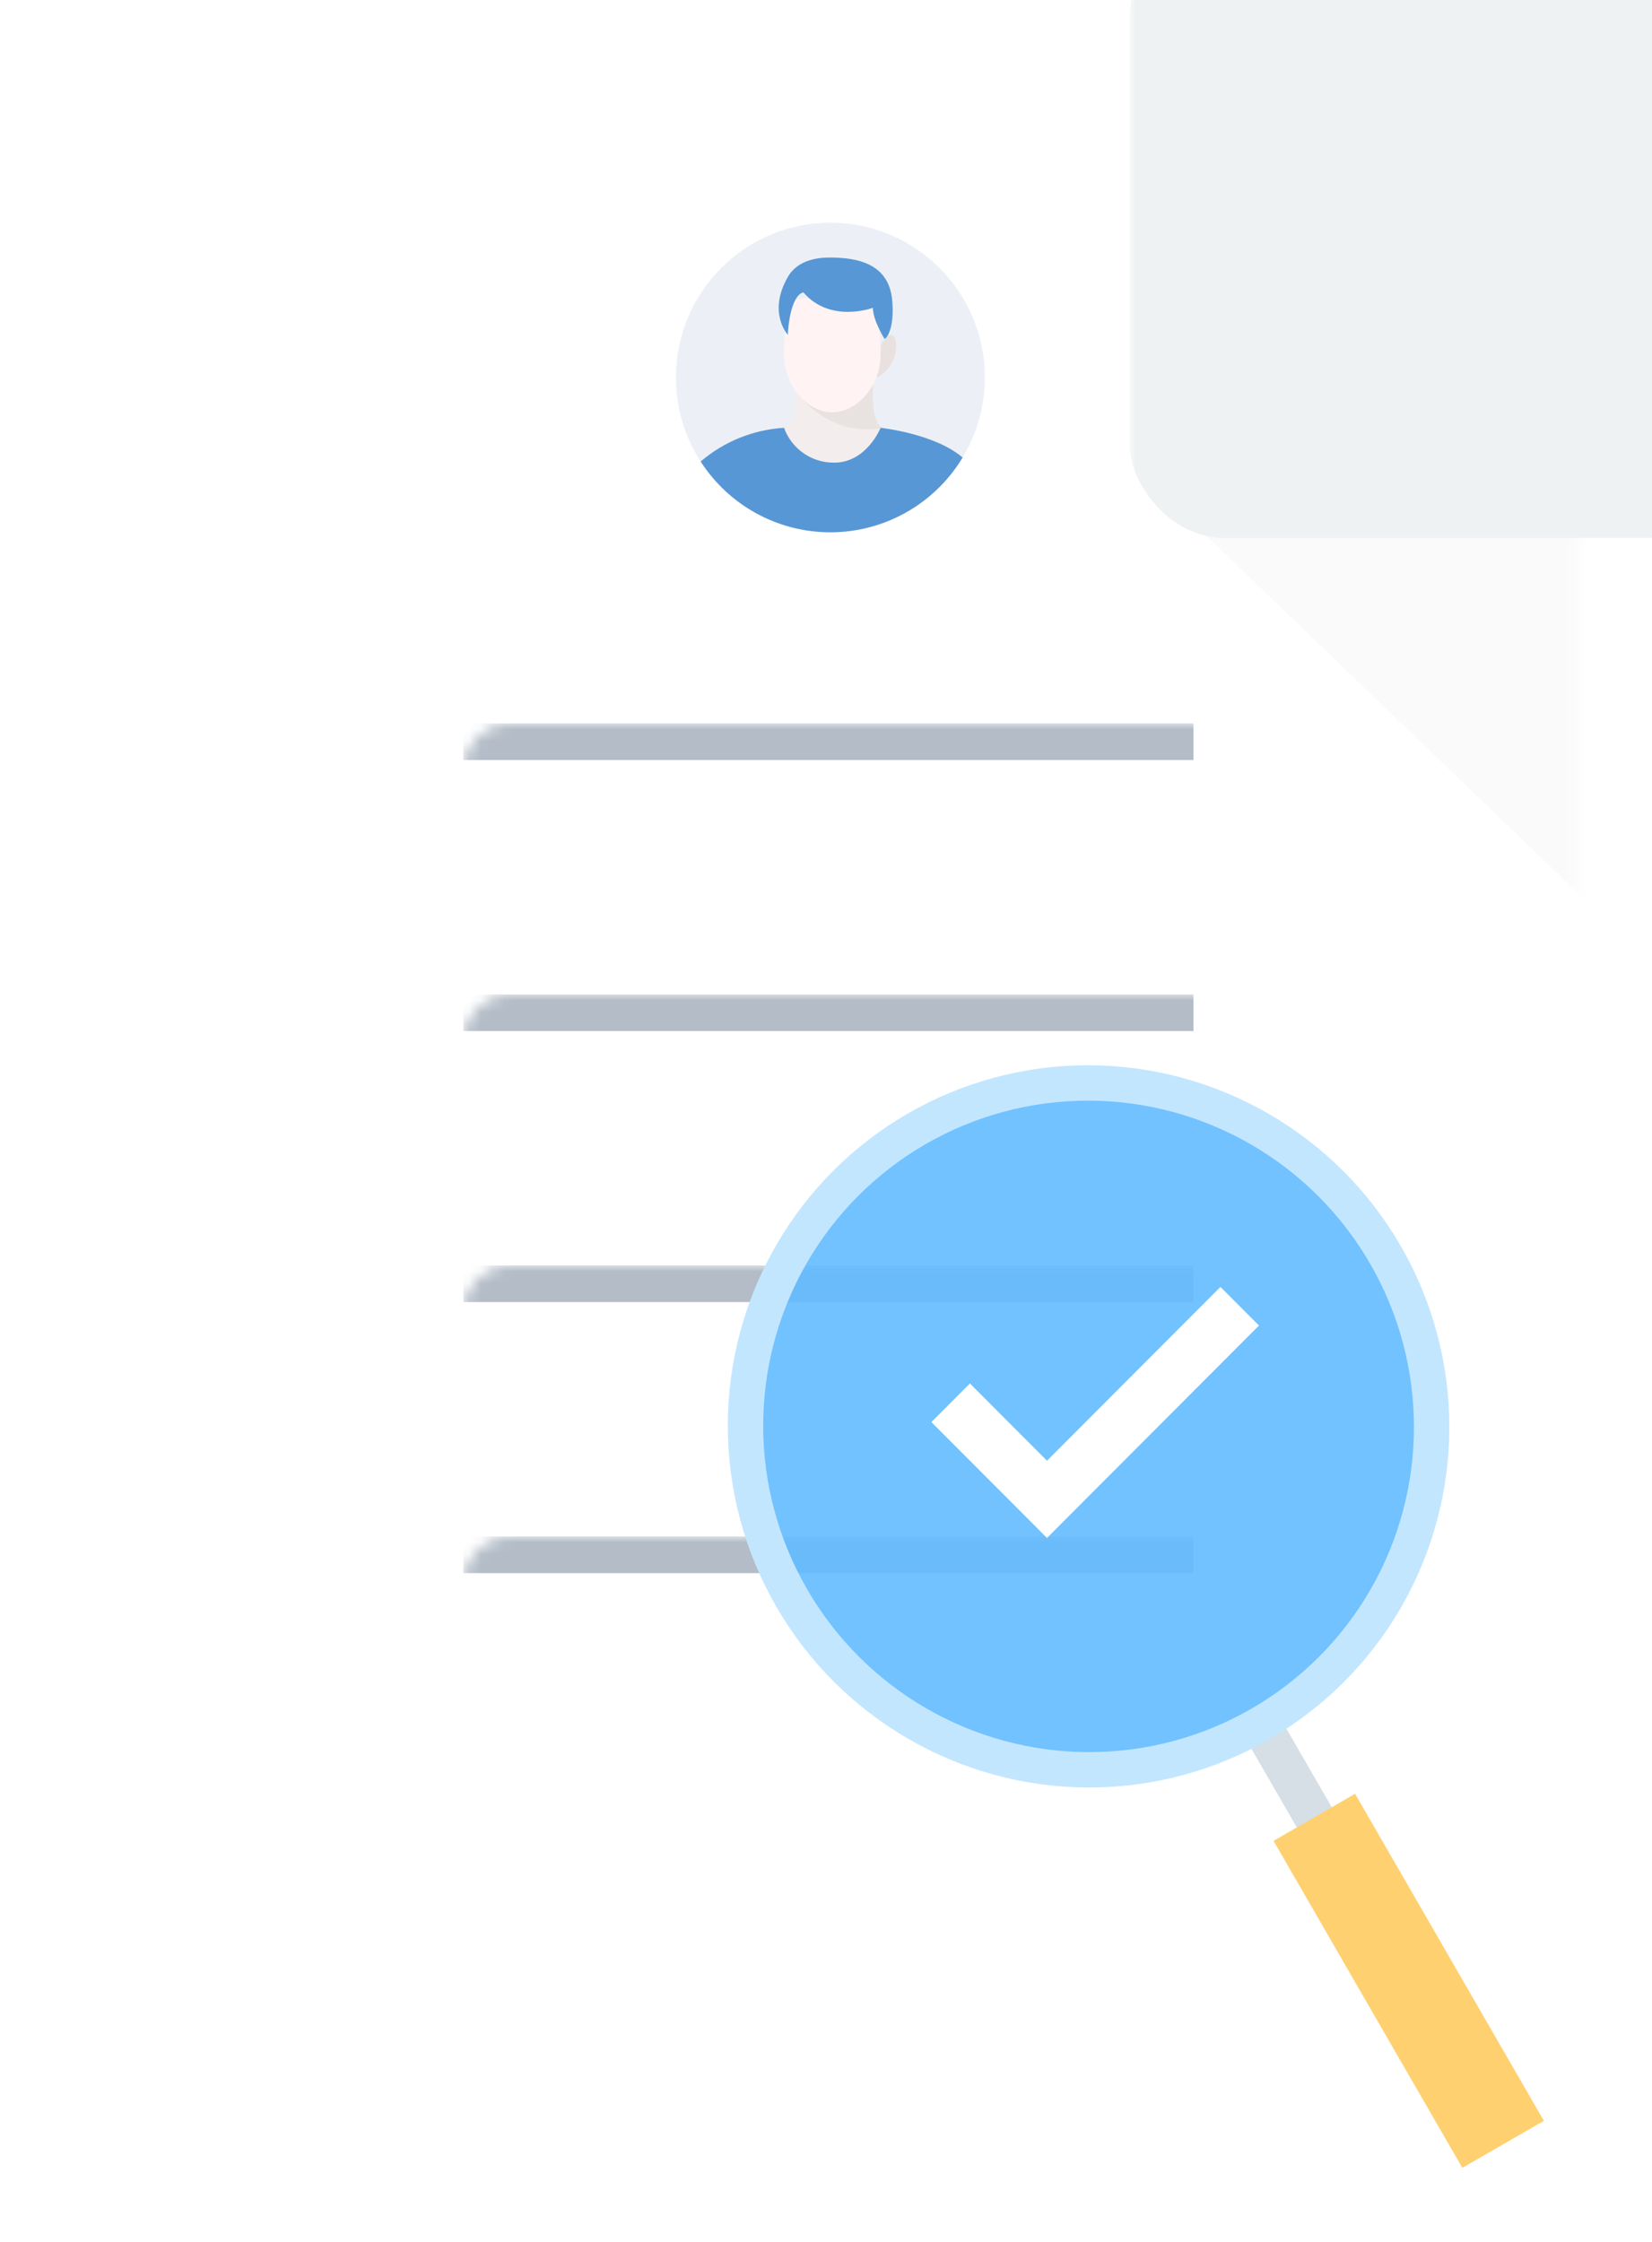<?xml version="1.0" encoding="UTF-8"?>
<svg width="140px" height="190px" viewBox="0 0 140 190" version="1.1" xmlns="http://www.w3.org/2000/svg" xmlns:xlink="http://www.w3.org/1999/xlink">
    <!-- Generator: Sketch 43 (38999) - http://www.bohemiancoding.com/sketch -->
    <title>步骤三</title>
    <desc>Created with Sketch.</desc>
    <defs>
        <filter x="-7.8%" y="-34.2%" width="150.8%" height="141.8%" filterUnits="objectBoundingBox" id="filter-1">
            <feOffset dx="0" dy="2" in="SourceAlpha" result="shadowOffsetOuter1"></feOffset>
            <feGaussianBlur stdDeviation="3" in="shadowOffsetOuter1" result="shadowBlurOuter1"></feGaussianBlur>
            <feColorMatrix values="0 0 0 0 0.678   0 0 0 0 0.729   0 0 0 0 0.769  0 0 0 0.4 0" type="matrix" in="shadowBlurOuter1" result="shadowMatrixOuter1"></feColorMatrix>
            <feMerge>
                <feMergeNode in="shadowMatrixOuter1"></feMergeNode>
                <feMergeNode in="SourceGraphic"></feMergeNode>
            </feMerge>
        </filter>
        <path d="M90.427,0 L3.995,0 C1.792,0 0,1.788 0,3.994 L0,153.603 C0,155.801 1.789,157.598 3.995,157.598 L123.633,157.598 C125.836,157.598 127.628,155.809 127.628,153.603 L127.628,37.201 L90.427,6.66133815e-15 Z" id="path-2"></path>
        <filter x="-20.3%" y="-10.0%" width="139.0%" height="122.0%" filterUnits="objectBoundingBox" id="filter-4">
            <feOffset dx="0" dy="2" in="SourceAlpha" result="shadowOffsetOuter1"></feOffset>
            <feGaussianBlur stdDeviation="3" in="shadowOffsetOuter1" result="shadowBlurOuter1"></feGaussianBlur>
            <feColorMatrix values="0 0 0 0 0.678   0 0 0 0 0.729   0 0 0 0 0.769  0 0 0 0.4 0" type="matrix" in="shadowBlurOuter1" result="shadowMatrixOuter1"></feColorMatrix>
            <feMerge>
                <feMergeNode in="shadowMatrixOuter1"></feMergeNode>
                <feMergeNode in="SourceGraphic"></feMergeNode>
            </feMerge>
        </filter>
    </defs>
    <g id="Page-1" stroke="none" stroke-width="1" fill="none" fill-rule="evenodd">
        <g id="分期申请流程" transform="translate(-110, -1153)">
            <g id="申请流程" transform="translate(11, 327)">
                <g id="第三步" transform="translate(0, 737)">
                    <g id="步骤三" transform="translate(105, 93)">
                        <g id="Group-9">
                            <g id="Rectangle-12" filter="url(#filter-1)">
                                <mask id="mask-3" fill="white">
                                    <use xlink:href="#path-2"></use>
                                </mask>
                                <use id="Mask" fill="#FFFFFF" xlink:href="#path-2"></use>
                                <polygon id="Path" fill="#FAFAFA" mask="url(#mask-3)" points="91.454 34.825 140.766 82.229 144.498 19.967"></polygon>
                                <rect fill="#EFF2F3" mask="url(#mask-3)" x="89.726" y="-12.421" width="51.825" height="52.015" rx="8"></rect>
                                <rect id="Rectangle-10" fill="#B3BCC7" mask="url(#mask-3)" x="33.261" y="55.306" width="61.88" height="3.105"></rect>
                                <rect id="Rectangle-10-Copy" fill="#B3BCC7" mask="url(#mask-3)" x="33.261" y="78.276" width="61.88" height="3.105"></rect>
                                <rect id="Rectangle-10-Copy-2" fill="#B3BCC7" mask="url(#mask-3)" x="33.261" y="101.245" width="61.88" height="3.105"></rect>
                                <rect id="Rectangle-10-Copy-3" fill="#B3BCC7" mask="url(#mask-3)" x="33.261" y="124.215" width="61.88" height="3.105"></rect>
                            </g>
                            <g id="默认头像" transform="translate(51.279, 14.846)">
                                <path d="M0,13.146 C0,20.392 5.861,26.266 13.092,26.266 C20.322,26.266 26.184,20.392 26.184,13.146 C26.184,5.9 20.322,0.026 13.092,0.026 C5.861,0.026 0,5.9 0,13.146" id="Fill-1" fill="#ECF0F6"></path>
                                <path d="M10.146,11.834 L10.146,15.114 C10.146,15.114 10.261,17.249 8.837,17.574 C8.837,17.574 8.791,21.018 13.419,21.018 L13.419,11.834 L10.146,11.834 Z M16.692,11.834 L16.692,15.114 C16.692,15.114 16.578,17.249 18.001,17.574 C18.001,17.574 18.047,21.018 13.419,21.018 L13.419,11.834 L16.692,11.834 L16.692,11.834 Z" id="Fill-2" fill="#F3EEED"></path>
                                <path d="M10.049,14.13 C10.049,14.13 12.585,18.228 17.494,17.444 C16.318,16.635 16.813,13.474 16.692,13.474 L9.819,14.13 L10.049,14.13 Z" id="Fill-3" fill="#E8E2E1"></path>
                                <path d="M13.092,26.266 C8.649,26.266 4.509,24.007 2.098,20.267 C4.081,18.571 6.562,17.568 9.164,17.41 C9.811,19.202 11.518,20.386 13.419,20.362 C16.172,20.362 17.347,17.41 17.347,17.41 C17.347,17.41 21.929,17.895 24.299,19.929 C21.928,23.862 17.677,26.266 13.092,26.266" id="Fill-4" fill="#5897D6"></path>
                                <path d="M17.347,10.446 C17.347,10.446 18.129,8.993 18.535,9.771 C18.941,10.548 18.489,12.513 17.019,13.146 L17.347,10.446" id="Fill-5" fill="#E8E1E0"></path>
                                <path d="M13.256,6.258 C14.237,6.258 17.019,6.586 17.019,6.586 C17.019,6.586 17.347,9.735 17.347,11.178 C17.347,13.894 15.334,16.098 13.256,16.098 C11.177,16.098 9.164,13.894 9.164,11.178 C9.164,9.472 9.492,6.586 9.492,6.586 C9.492,6.586 12.483,6.258 13.256,6.258" id="Fill-6" fill="#FFF4F3"></path>
                                <path d="M9.492,4.618 C10.375,3.086 12.228,2.978 13.092,2.978 C16.172,2.978 18.086,3.988 18.329,6.586 C18.554,9.026 17.821,9.909 17.674,9.866 C17.674,9.866 16.692,8.288 16.692,7.242 C16.692,7.242 13.092,8.593 10.801,5.93 C9.753,6.195 9.492,8.882 9.492,9.538 C9.492,9.538 7.737,7.658 9.492,4.618 Z" id="Fill-7" fill="#5897D5"></path>
                            </g>
                        </g>
                        <g id="Group-7" filter="url(#filter-4)" transform="translate(96.074, 133.014) rotate(-30) translate(-96.074, -133.014) translate(66.574, 83.014)">
                            <rect id="Rectangle-13" fill="#D6DFE5" x="27.349" y="58.243" width="3.419" height="13.704"></rect>
                            <rect id="Rectangle-14" fill="#FFD070" x="25.07" y="67.379" width="7.977" height="32"></rect>
                            <ellipse id="Oval-3" stroke="#C3E6FF" stroke-width="3" fill-opacity="0.9" fill="#62BCFF" cx="29.058" cy="29.121" rx="29.058" ry="29.121"></ellipse>
                        </g>
                        <polygon id="Path" fill="#FFFFFF" points="84.362 124.705 82.729 126.342 72.93 116.522 76.197 113.249 82.729 119.795 97.427 105.065 100.694 108.338"></polygon>
                    </g>
                </g>
            </g>
        </g>
    </g>
</svg>